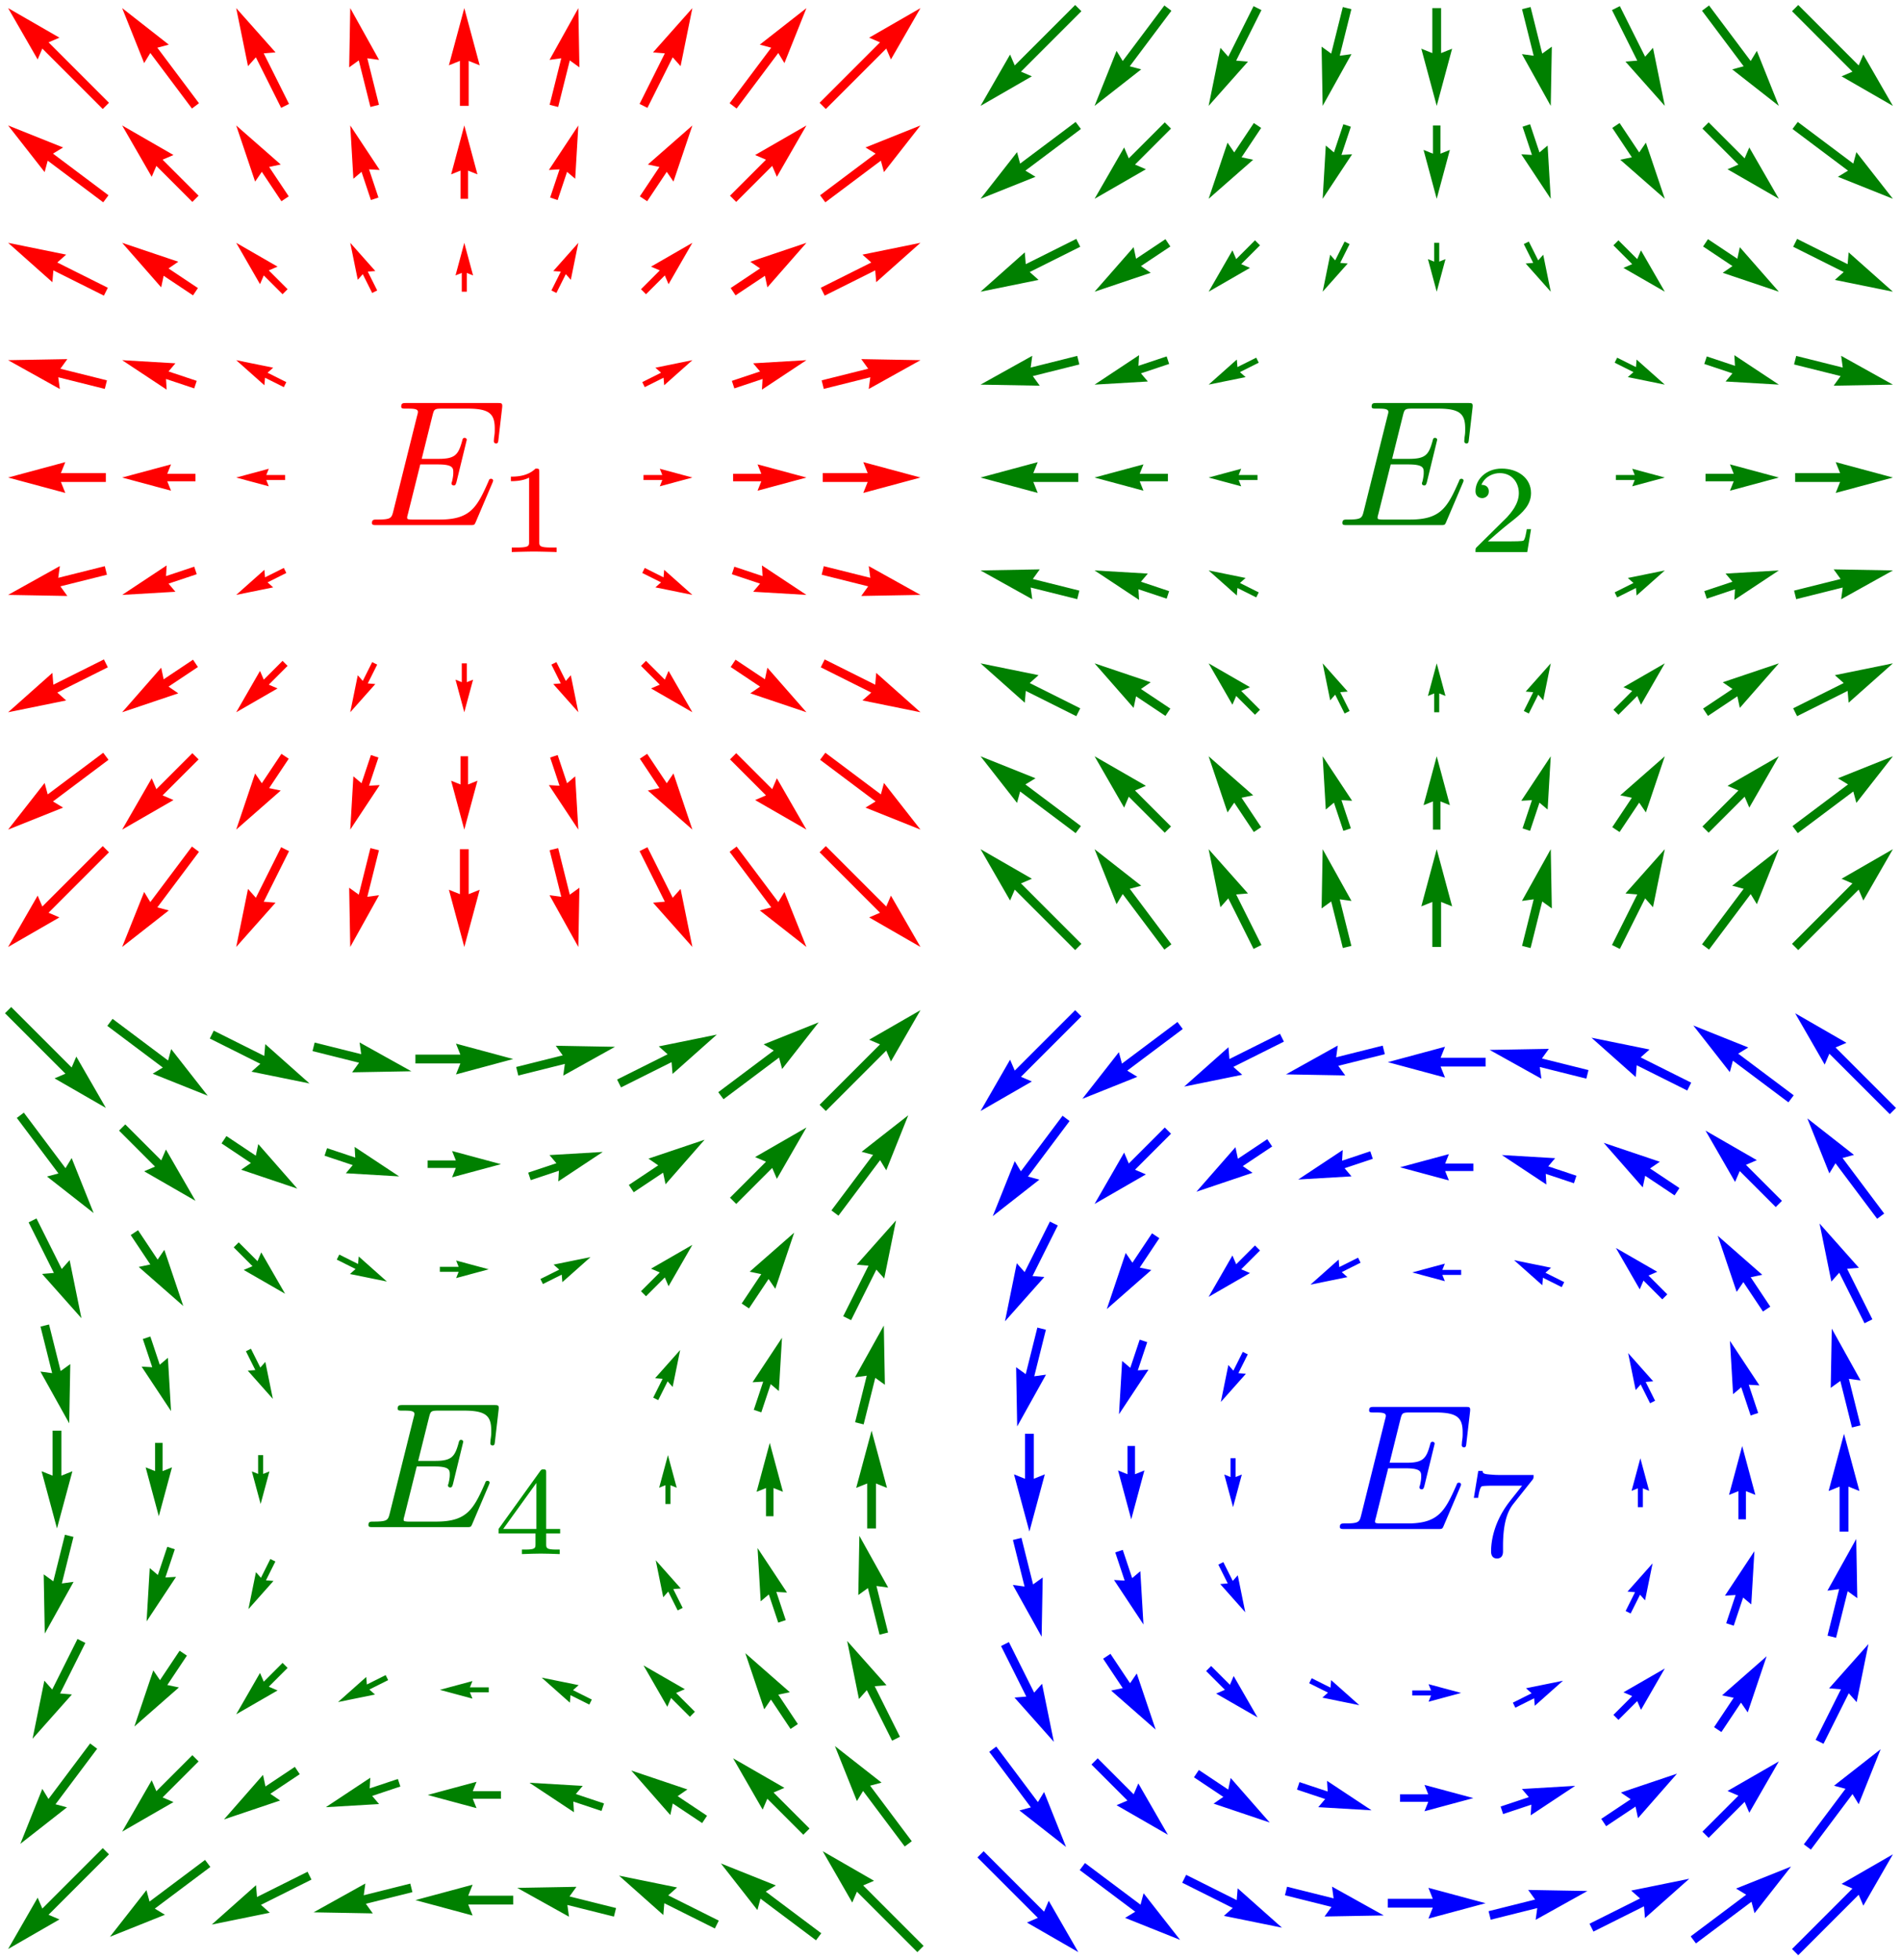 <svg width="189.901" height="195.773" xmlns="http://www.w3.org/2000/svg">
<g fill="green">
<g stroke-linejoin="round" stroke-miterlimit="100000" stroke-width="1.25">
<path d="m-32.636 386.052-6.036 6.036 1.087.466-5.126 2.952 2.951-5.127.466 1.088 6.037-6.036.621.621M-22.51 387.313l-5.547 4.16 1.01.615-5.493 2.197 3.648-4.658.307 1.143 5.547-4.16.527.703M-12.406 388.575l-5.049 2.524.885.786-5.798 1.18 4.422-3.93.098 1.178 5.049-2.524.393.786M-2.324 389.829l-4.65 1.162.693.96-5.915-.107 5.17-2.878-.16 1.173 4.649-1.163.213.853M7.741 391.063H3.25l.44 1.099-5.713-1.538 5.713-1.538-.44 1.098h4.492v.879M17.806 392.27l-4.649-1.162.16 1.172-5.169-2.878 5.915-.106-.693.96 4.65 1.161-.214.853M27.888 393.458l-5.048-2.524-.099 1.179-4.421-3.93 5.797 1.179-.884.786 5.048 2.524-.393.786M37.993 394.637l-5.547-4.16-.307 1.143-3.647-4.658 5.492 2.197-1.01.615 5.546 4.16-.527.703M48.118 395.817l-6.037-6.036-.466 1.087-2.951-5.127 5.126 2.952-1.087.466 6.036 6.037-.621.621M-33.816 375.505l-4.16 5.547 1.143.307-4.658 3.647 2.197-5.492.616 1.01 4.16-5.546.702.527M-23.684 376.772l-3.596 3.595 1.088.466-5.127 2.952 2.952-5.127.466 1.088 3.595-3.595.622.621M-13.58 378.048l-2.936 1.958.975.67-5.606 1.889 3.9-4.449.244 1.158 2.936-1.957.487.731M-3.526 379.278l-2.817.939.688.814-5.32.313 4.444-2.942-.062 1.064 2.816-.94.25.752M6.52 380.499H3.704l.375.939-4.882-1.315 4.882-1.314-.375.939H6.52v.751M16.567 381.72l-2.817-.939.063 1.064-4.444-2.942 5.32.313-.688.814 2.816.939-.25.751M26.62 382.93l-2.936-1.958-.244 1.158-3.9-4.448 5.607 1.889-.975.67 2.936 1.958-.488.731M36.725 384.096l-3.595-3.595-.466 1.087-2.952-5.126 5.127 2.951-1.087.466 3.595 3.596-.622.621M46.856 385.27l-4.16-5.547-.615 1.011-2.197-5.493 4.658 3.648-1.142.307 4.16 5.547-.704.527M-34.995 364.938l-2.524 5.049 1.18.098-3.931 4.422 1.179-5.798.786.885 2.524-5.049.786.393M-24.85 366.205l-1.958 2.936 1.158.244-4.448 3.9 1.889-5.606.67.975 1.958-2.936.73.487M-14.794 367.433l-1.877 1.878.876.375-4.131 2.38 2.378-4.132.376.876 1.878-1.878.5.501M-4.747 368.653l-1.878.939.564.5-3.694.752 2.817-2.504.063.751 1.878-.939.25.501M5.3 369.874H3.422l.25.626-3.255-.876 3.255-.877-.25.626H5.3v.501M15.347 371.095l-1.878-.939-.063.751-2.817-2.504 3.693.752-.563.5 1.878.94-.25.5M25.393 372.315l-1.878-1.878-.375.876-2.379-4.13 4.131 2.378-.876.375 1.878 1.878-.5.501M35.45 373.529l-1.958-2.936-.67.975-1.89-5.606 4.45 3.9-1.158.243 1.957 2.937-.731.487M45.594 374.703l-2.524-5.049-.786.885-1.18-5.798 3.931 4.422-1.179.098 2.524 5.049-.786.393M-36.182 354.348l-1.162 4.65 1.172-.16-2.878 5.168-.106-5.915.96.693 1.161-4.65.853.214M-26.06 355.587l-.94 2.817 1.064-.063-2.942 4.445.313-5.321.814.688.939-2.816.751.25M-16.014 356.807l-.94 1.878.752.062-2.504 2.817.751-3.693.501.564.939-1.878.5.25M24.173 361.69l-.94-1.878-.5.563-.751-3.693 2.504 2.817-.752.063.94 1.878-.501.25M34.22 362.911l-.94-2.817-.813.689-.313-5.32 2.942 4.443-1.065-.062.94 2.817-.752.25M44.34 364.113l-1.162-4.65-.96.693.107-5.915 2.878 5.17-1.172-.16 1.162 4.649-.853.213M-37.39 343.741v4.492l1.1-.44-1.539 5.713-1.538-5.713 1.099.44v-4.492h.878M-27.282 344.962v2.817l.94-.376-1.315 4.883-1.315-4.883.94.376v-2.817h.75M-17.235 346.182v1.878l.626-.25-.876 3.255-.877-3.255.626.25v-1.878h.501M22.952 351.065v-1.878l-.626.25.876-3.255.877 3.255-.626-.25v1.878h-.501M32.999 352.285v-2.817l-.94.376 1.315-4.883 1.315 4.883-.94-.376v2.817H33M43.107 353.506v-4.492l-1.099.44 1.538-5.713 1.538 5.713-1.099-.44v4.492h-.878M-38.623 333.134l1.162 4.65.96-.693-.107 5.915-2.878-5.17 1.172.16-1.162-4.649.853-.213M-28.502 334.336l.939 2.817.814-.689.313 5.321-2.942-4.444 1.064.062-.94-2.817.752-.25M-18.455 335.557l.939 1.878.5-.563.751 3.693-2.503-2.817.75-.063-.938-1.878.5-.25M21.731 340.44l.94-1.878-.752-.062 2.504-2.817-.751 3.693-.501-.564-.939 1.878-.5-.25M31.778 341.66l.939-2.817-1.064.063 2.942-4.445-.313 5.321-.814-.688-.939 2.816-.751-.25M41.9 342.899l1.161-4.65-1.172.16 2.878-5.168.106 5.915-.959-.693-1.162 4.65-.853-.214M-39.877 322.545l2.524 5.049.786-.885 1.18 5.798-3.931-4.422 1.179-.098-2.524-5.049.786-.393M-29.733 323.718l1.958 2.936.67-.975 1.89 5.607-4.45-3.9 1.159-.244-1.958-2.937.731-.487M-19.676 324.932l1.878 1.878.375-.876 2.379 4.13-4.131-2.378.876-.375-1.878-1.878.5-.501M-9.63 326.153l1.879.939.062-.751 2.817 2.504-3.693-.752.563-.5-1.878-.94.25-.5M.417 327.373h1.878l-.25-.626 3.255.876-3.255.877.25-.626H.417v-.501M10.464 328.594l1.878-.939-.563-.5 3.693-.752-2.817 2.504-.063-.751-1.878.939-.25-.501M20.51 329.814l1.879-1.878-.877-.375 4.132-2.38-2.38 4.132-.375-.876-1.878 1.878-.5-.501M30.567 331.042l1.958-2.936-1.158-.244 4.448-3.9-1.889 5.606-.67-.975-1.957 2.936-.732-.487M40.712 332.31l2.524-5.049-1.179-.098 3.93-4.422-1.179 5.798-.786-.885-2.524 5.049-.786-.393M-41.14 311.977l4.16 5.547.616-1.011 2.197 5.493-4.658-3.648 1.143-.307-4.16-5.547.703-.527M-31.008 313.151l3.595 3.595.466-1.087 2.952 5.126-5.127-2.951 1.087-.466-3.595-3.596.622-.621M-20.903 314.317l2.936 1.958.244-1.158 3.9 4.448-5.607-1.889.975-.67-2.936-1.958.488-.731M-10.85 315.527l2.817.939-.063-1.064 4.445 2.942-5.321-.313.688-.814-2.816-.939.25-.751M-.803 316.748h2.817l-.376-.939 4.882 1.315-4.882 1.314.376-.939H-.803v-.751M9.243 317.969l2.817-.939-.688-.814 5.32-.313-4.444 2.942.063-1.064-2.817.94-.25-.752M19.297 319.199l2.936-1.958-.975-.67 5.606-1.889-3.9 4.449-.244-1.158-2.936 1.957-.487-.731M29.402 320.475l3.595-3.595-1.088-.466 5.127-2.952-2.952 5.127-.466-1.088-3.595 3.595-.621-.621M39.533 321.742l4.16-5.547-1.143-.307 4.658-3.647-2.197 5.492-.615-1.01-4.16 5.546-.703-.527M-42.4 301.43l6.036 6.036.466-1.087 2.952 5.127-5.127-2.952 1.087-.466-6.036-6.037.621-.621M-32.276 302.61l5.547 4.16.307-1.143 3.647 4.658-5.492-2.197 1.01-.615-5.546-4.16.527-.703M-22.171 303.789l5.048 2.524.099-1.179 4.421 3.93-5.797-1.179.884-.786-5.048-2.524.393-.786M-12.09 304.977l4.65 1.162-.16-1.172 5.17 2.878-5.916.106.693-.96-4.65-1.161.214-.853M-2.024 306.184h4.492l-.44-1.099 5.713 1.538-5.712 1.538.439-1.098h-4.492v-.879M8.041 307.418l4.65-1.162-.693-.96 5.915.107-5.169 2.878.16-1.173-4.65 1.163-.213-.853M18.123 308.672l5.049-2.524-.884-.786 5.797-1.18-4.422 3.93-.098-1.178-5.049 2.524-.393-.786M28.228 309.934l5.547-4.16-1.011-.615 5.493-2.197-3.648 4.658-.307-1.143-5.547 4.16-.527-.703M38.353 311.195l6.036-6.036-1.087-.466 5.127-2.952-2.952 5.127-.466-1.088-6.037 6.036-.621-.621" clip-path="url(#pffe454a974)" transform="translate(43.522 -200.855)"/>
</g>
<path d="M5.3 349.197c.035-.09.09-.215.09-.251 0-.018 0-.197-.216-.197-.161 0-.197.107-.233.215-1.166 2.654-1.83 3.856-4.896 3.856h-2.618c-.251 0-.287 0-.395-.018-.179-.018-.233-.036-.233-.18 0-.054 0-.09.09-.412l1.22-4.896h1.775c1.524 0 1.524.377 1.524.825 0 .126 0 .34-.125.879a.545.545 0 0 0-.054.197c0 .09.072.197.233.197.143 0 .197-.09.27-.358l1.021-4.197c0-.107-.09-.197-.215-.197-.161 0-.197.108-.251.323-.377 1.363-.7 1.775-2.35 1.775h-1.685l1.076-4.322c.162-.627.18-.699.969-.699h2.528c2.188 0 2.726.52 2.726 1.99 0 .43 0 .467-.072.95 0 .109-.018.234-.018.324s.054.215.215.215c.197 0 .215-.108.251-.448l.359-3.103c.054-.484-.036-.484-.484-.484h-9.056c-.36 0-.538 0-.538.359 0 .197.16.197.502.197.663 0 1.165 0 1.165.323 0 .072 0 .107-.09.43l-2.367 9.487c-.18.699-.215.843-1.632.843-.305 0-.502 0-.502.34 0 .215.162.215.502.215h9.307c.413 0 .43-.018.556-.304z" color="#000" style="isolation:auto;mix-blend-mode:normal" transform="translate(43.522 -200.855)"/>
</g>
<path d="M12.433 354.007v-.452h-1.394v-5.599c0-.263 0-.351-.276-.351-.15 0-.2 0-.326.176l-4.155 5.774v.452h3.69v1.03c0 .426 0 .577-1.016.577h-.34v.452c.628-.025 1.432-.05 1.884-.05.464 0 1.268.025 1.895.05v-.452h-.339c-1.017 0-1.017-.15-1.017-.578v-1.029zm-2.373-5.046v4.594H6.746z" color="#000" fill="#008f00" style="isolation:auto;mix-blend-mode:normal" transform="translate(43.522 -200.855)"/>
<g fill="green">
<g stroke-linejoin="round" stroke-miterlimit="100000" stroke-width="1.25">
<path d="m63.883 295.741-6.036-6.036-.467 1.087-2.951-5.127 5.127 2.952-1.088.466 6.036 6.037-.621.621M72.793 295.694l-4.16-5.547-.615 1.011-2.197-5.493 4.658 3.648-1.143.307 4.16 5.547-.703.527M81.703 295.627l-2.524-5.049-.786.885-1.18-5.798 3.931 4.422-1.18.098 2.525 5.049-.786.393M90.621 295.537l-1.162-4.65-.96.693.107-5.915 2.878 5.17-1.173-.16 1.163 4.649-.853.213M99.56 295.43v-4.492l-1.1.44 1.539-5.713 1.538 5.713-1.099-.44v4.492h-.879M108.524 295.324l1.162-4.65-1.172.16 2.878-5.168.106 5.915-.96-.693-1.161 4.65-.853-.214M117.508 295.234l2.524-5.049-1.179-.098 3.93-4.422-1.179 5.798-.786-.885-2.524 5.049-.786-.393M126.501 295.167l4.16-5.547-1.143-.307 4.658-3.647-2.197 5.492-.615-1.01-4.16 5.546-.703-.527M135.493 295.12l6.036-6.036-1.087-.466 5.127-2.952-2.952 5.127-.466-1.088-6.037 6.036-.621-.621M63.93 284.061l-5.547-4.16-.307 1.143-3.647-4.658 5.492 2.197-1.01.615 5.546 4.16-.527.703M72.834 284.02l-3.595-3.595-.466 1.087-2.952-5.126 5.127 2.951-1.088.466 3.596 3.596-.622.621M81.73 283.953l-1.957-2.936-.67.975-1.89-5.606 4.449 3.9-1.158.243 1.958 2.937-.732.487M90.672 283.835l-.94-2.817-.813.689-.313-5.32 2.942 4.443-1.064-.062.939 2.817-.751.25M99.623 283.71v-2.817l-.939.376 1.315-4.883 1.314 4.883-.939-.376v2.817h-.751M108.574 283.585l.939-2.817-1.064.063 2.942-4.445-.313 5.321-.814-.688-.939 2.816-.751-.25M117.535 283.466l1.958-2.936-1.158-.244 4.448-3.9-1.889 5.606-.67-.975-1.958 2.936-.731-.487M126.542 283.399l3.595-3.595-1.087-.466 5.126-2.952-2.951 5.127-.466-1.088-3.596 3.595-.621-.621M135.54 283.358l5.547-4.16-1.011-.615 5.493-2.197-3.648 4.658-.307-1.143-5.547 4.16-.527-.703M63.997 272.382l-5.048-2.524-.099 1.179-4.421-3.93 5.797 1.179-.884.786 5.048 2.524-.393.786M72.901 272.355l-2.936-1.958-.244 1.158-3.9-4.448 5.606 1.889-.975.67 2.937 1.958-.488.731M81.846 272.239l-1.878-1.878-.376.876-2.378-4.13 4.13 2.378-.875.375 1.877 1.878-.5.501M90.797 272.114l-.939-1.878-.5.563-.752-3.693 2.504 2.817-.751.063.939 1.878-.501.25M99.748 271.989v-1.878l-.626.25.877-3.255.876 3.255-.626-.25v1.878h-.5M108.699 271.864l.939-1.878-.751-.062 2.504-2.817-.752 3.693-.5-.564-.94 1.878-.5-.25M117.651 271.739l1.878-1.878-.876-.375 4.13-2.38-2.378 4.132-.375-.876-1.878 1.878-.501-.501M126.609 271.623l2.936-1.958-.975-.67 5.607-1.889-3.9 4.449-.244-1.158-2.936 1.957-.488-.731M135.607 271.596l5.049-2.524-.885-.786 5.798-1.18-4.422 3.93-.098-1.178-5.049 2.524-.393-.786M64.087 260.695l-4.65-1.162.16 1.172-5.168-2.878 5.915-.106-.693.96 4.65 1.161-.214.853M73.02 260.644l-2.817-.939.062 1.064-4.444-2.942 5.32.313-.688.814 2.817.939-.25.751M81.97 260.519l-1.877-.939-.063.751-2.816-2.504 3.693.752-.564.5 1.878.94-.25.5M117.776 260.018l1.878-.939-.563-.5 3.693-.752-2.817 2.504-.063-.751-1.878.939-.25-.501M126.727 259.893l2.817-.939-.689-.814 5.32-.313-4.443 2.942.062-1.064-2.817.94-.25-.752M135.697 259.842l4.65-1.162-.693-.96 5.915.107-5.17 2.878.16-1.173-4.649 1.163-.213-.853M64.194 248.987h-4.492l.44 1.099-5.713-1.538 5.712-1.538-.44 1.098h4.493v.879M73.145 248.923h-2.817l.376.939-4.883-1.315 4.883-1.314-.376.939h2.817v.751M82.096 248.798h-1.878l.25.626-3.254-.876 3.255-.877-.25.626h1.877v.501M117.901 248.297h1.878l-.25-.626 3.254.876-3.255.877.25-.626h-1.877v-.501M126.852 248.172h2.817l-.376-.939 4.883 1.315-4.883 1.314.376-.939h-2.817v-.751M135.804 248.108h4.492l-.44-1.099 5.713 1.538-5.713 1.538.44-1.098h-4.492v-.879M64.3 237.254l-4.65 1.162.694.96-5.915-.107 5.169-2.878-.16 1.173 4.65-1.163.212.853M73.27 237.203l-2.817.939.689.814-5.32.313 4.443-2.942-.062 1.064 2.817-.94.25.752M82.221 237.078l-1.878.939.564.5-3.693.752 2.816-2.504.063.751 1.878-.939.25.501M118.026 236.577l1.878.939.062-.751 2.817 2.504-3.693-.752.564-.5-1.878-.94.25-.5M126.978 236.452l2.817.939-.063-1.064 4.445 2.942-5.321-.313.688-.814-2.816-.939.25-.751M135.91 236.401l4.65 1.162-.16-1.172 5.168 2.878-5.915.106.693-.96-4.65-1.161.214-.853M64.39 225.5l-5.048 2.524.884.786-5.797 1.18 4.421-3.93.098 1.178 5.05-2.524.392.786M73.389 225.472l-2.937 1.958.975.67-5.606 1.889 3.9-4.449.244 1.158 2.936-1.957.488.731M82.347 225.357l-1.878 1.878.876.375-4.131 2.38 2.378-4.132.376.876 1.878-1.878.5.501M91.298 225.232l-.94 1.878.752.062-2.504 2.817.751-3.693.501.564.939-1.878.5.25M100.249 225.107v1.878l.626-.25-.876 3.254-.877-3.255.626.25v-1.877h.501M109.2 224.981l.939 1.878.5-.563.752 3.693-2.504-2.817.751-.063-.939-1.878.501-.25M118.151 224.856l1.878 1.878.375-.876 2.38 4.13-4.132-2.378.876-.375-1.878-1.878.501-.501M127.096 224.741l2.936 1.958.244-1.158 3.9 4.448-5.606-1.889.975-.67-2.936-1.958.487-.731M136 224.714l5.049 2.524.098-1.179 4.422 3.93-5.798-1.179.885-.786-5.049-2.524.393-.786M64.457 213.737l-5.546 4.16 1.01.615-5.492 2.197 3.647-4.658.307 1.143 5.547-4.16.527.703M73.456 213.697l-3.595 3.595 1.087.466-5.127 2.952 2.952-5.127.466 1.088 3.595-3.595.622.621M82.462 213.63l-1.958 2.936 1.158.244-4.448 3.9 1.889-5.606.67.975 1.957-2.936.732.487M91.423 213.511l-.939 2.817 1.064-.063-2.942 4.445.313-5.321.814.688.939-2.816.75.25M100.374 213.386v2.817l.939-.376-1.315 4.883-1.314-4.883.939.376v-2.817h.751M109.325 213.261l.939 2.817.814-.689.313 5.321-2.942-4.444 1.064.062-.94-2.817.752-.25M118.267 213.142l1.958 2.936.67-.975 1.889 5.606-4.449-3.9 1.158-.243-1.957-2.937.731-.487M127.163 213.075l3.595 3.595.466-1.087 2.952 5.126-5.127-2.951 1.088-.466-3.595-3.596.621-.621M136.067 213.034l5.547 4.16.307-1.143 3.647 4.658-5.492-2.197 1.01-.615-5.546-4.16.527-.703M64.504 201.976l-6.036 6.036 1.087.466-5.126 2.952 2.951-5.127.466 1.088 6.037-6.036.621.621M73.496 201.929l-4.16 5.547 1.143.307-4.658 3.647 2.197-5.492.615 1.01 4.16-5.546.703.527M82.49 201.862l-2.525 5.049 1.179.098-3.93 4.422 1.179-5.798.786.885 2.524-5.049.786.393M91.474 201.772l-1.163 4.65 1.173-.16-2.878 5.168-.107-5.915.96.693 1.162-4.65.853.214M100.438 201.665v4.492l1.099-.44-1.538 5.713-1.538-5.713 1.098.44v-4.492h.879M109.376 201.559l1.162 4.65.96-.693-.107 5.915-2.878-5.17 1.173.16-1.163-4.649.853-.213M118.294 201.469l2.524 5.049.786-.885 1.18 5.798-3.93-4.422 1.178-.098-2.524-5.049.786-.393M127.204 201.402l4.16 5.547.615-1.011 2.197 5.493-4.658-3.648 1.143-.307-4.16-5.547.703-.527M136.114 201.355l6.036 6.036.466-1.087 2.952 5.127-5.127-2.952 1.088-.466-6.036-6.037.621-.621" clip-path="url(#pe30911f7b6)" transform="translate(43.522 -200.855)"/>
</g>
<path d="M102.591 249.122c.036-.09.09-.215.09-.251 0-.018 0-.197-.215-.197-.161 0-.197.107-.233.215-1.166 2.654-1.83 3.855-4.896 3.855H94.72c-.251 0-.287 0-.395-.017-.179-.018-.233-.036-.233-.18 0-.054 0-.09.09-.412l1.22-4.896h1.775c1.524 0 1.524.377 1.524.825 0 .126 0 .34-.125.879a.545.545 0 0 0-.054.197c0 .09.072.197.233.197.143 0 .197-.09.269-.358l1.022-4.197c0-.107-.09-.197-.215-.197-.161 0-.197.108-.251.323-.377 1.363-.7 1.775-2.35 1.775h-1.685l1.076-4.322c.161-.627.18-.699.968-.699h2.529c2.188 0 2.726.52 2.726 1.99 0 .43 0 .467-.072.95 0 .109-.018.234-.018.324s.054.215.215.215c.197 0 .215-.108.25-.448l.36-3.103c.053-.484-.037-.484-.485-.484h-9.056c-.358 0-.538 0-.538.359 0 .197.162.197.502.197.664 0 1.166 0 1.166.323 0 .072 0 .107-.09.43l-2.367 9.487c-.18.699-.215.843-1.632.843-.305 0-.502 0-.502.34 0 .215.161.215.502.215h9.307c.413 0 .43-.018.556-.304z" color="#000" style="isolation:auto;mix-blend-mode:normal" transform="translate(43.522 -200.855)"/>
</g>
<path d="M109.421 253.705h-.427c-.038.276-.163 1.017-.326 1.142-.1.075-1.067.075-1.243.075h-2.31c1.318-1.167 1.758-1.519 2.511-2.109.929-.74 1.795-1.518 1.795-2.711 0-1.519-1.33-2.448-2.937-2.448-1.557 0-2.611 1.092-2.611 2.247 0 .64.54.703.665.703.301 0 .665-.213.665-.665 0-.226-.088-.665-.74-.665.389-.892 1.242-1.168 1.832-1.168 1.256 0 1.908.98 1.908 1.996 0 1.092-.778 1.958-1.18 2.41l-3.025 2.988c-.125.113-.125.138-.125.49h5.171z" color="#000" fill="#008f00" style="isolation:auto;mix-blend-mode:normal" transform="translate(43.522 -200.855)"/>
<g fill="red">
<g stroke-linejoin="round" stroke-miterlimit="100000" stroke-width="1.25">
<path d="m-32.636 285.976-6.036 6.036 1.087.466-5.126 2.952 2.951-5.127.466 1.088 6.037-6.036.621.621M-23.644 285.929l-4.16 5.547 1.143.307-4.658 3.647 2.197-5.492.615 1.01 4.16-5.546.703.527M-14.65 285.862l-2.525 5.049 1.179.098-3.93 4.422 1.179-5.798.786.885 2.524-5.049.786.393M-5.666 285.772l-1.163 4.65 1.173-.16-2.878 5.168-.107-5.915.96.693 1.162-4.65.853.214M3.298 285.665v4.492l1.099-.44-1.538 5.713-1.538-5.713 1.098.44v-4.492h.879M12.236 285.559l1.162 4.65.96-.693-.107 5.915-2.878-5.17 1.173.16-1.163-4.649.853-.213M21.154 285.469l2.524 5.049.786-.885 1.18 5.798-3.93-4.422 1.178-.098-2.524-5.049.786-.393M30.064 285.402l4.16 5.547.615-1.011 2.197 5.493-4.658-3.648 1.143-.307-4.16-5.547.703-.527M38.974 285.355l6.037 6.036.466-1.087 2.952 5.127-5.127-2.952 1.087-.466-6.036-6.037.621-.621M-32.683 276.738l-5.546 4.16 1.01.615-5.492 2.197 3.647-4.658.307 1.143 5.547-4.16.527.703M-23.684 276.697l-3.596 3.595 1.088.466-5.127 2.952 2.952-5.127.466 1.088 3.595-3.595.622.621M-14.678 276.63l-1.958 2.936 1.158.244-4.448 3.9 1.889-5.606.67.975 1.957-2.936.732.487M-5.717 276.511l-.94 2.817 1.065-.063-2.942 4.445.313-5.321.814.688.939-2.816.75.25M3.234 276.386v2.817l.94-.376-1.315 4.883-1.315-4.883.939.376v-2.817h.751M12.185 276.261l.94 2.817.813-.689.313 5.321-2.942-4.444 1.064.062-.939-2.817.751-.25M21.127 276.142l1.957 2.936.67-.975 1.89 5.606-4.449-3.9 1.158-.243-1.958-2.937.732-.487M30.023 276.075l3.595 3.595.466-1.087 2.952 5.126-5.127-2.951 1.088-.466-3.595-3.596.621-.621M38.927 276.034l5.547 4.16.307-1.143 3.648 4.658-5.493-2.197 1.01-.615-5.546-4.16.527-.703M-32.75 267.5l-5.048 2.524.884.786-5.797 1.18 4.421-3.93.098 1.178 5.05-2.524.392.786M-23.751 267.472l-2.937 1.958.975.67-5.606 1.889 3.9-4.449.244 1.158 2.936-1.957.488.731M-14.794 267.357l-1.877 1.878.876.375-4.131 2.38 2.378-4.132.376.876 1.878-1.878.5.501M-5.842 267.232l-.94 1.878.752.062-2.504 2.817.751-3.693.501.563.939-1.877.5.25M3.109 267.107v1.878l.626-.25-.876 3.255-.877-3.255.626.25v-1.878h.5M12.06 266.981l.94 1.878.5-.563.751 3.693-2.504-2.817.751-.063-.939-1.878.501-.25M21.011 266.856l1.878 1.878.376-.876 2.379 4.13-4.132-2.378.877-.375-1.878-1.878.5-.501M29.956 266.741l2.936 1.958.244-1.158 3.9 4.448-5.606-1.889.975-.67-2.936-1.958.487-.731M38.86 266.714l5.049 2.524.098-1.179 4.422 3.93-5.798-1.179.885-.786-5.049-2.524.393-.786M-32.84 258.254l-4.65 1.162.694.96-5.915-.107 5.168-2.878-.16 1.173 4.65-1.163.213.853M-23.87 258.203l-2.817.939.689.814-5.32.313 4.443-2.942-.062 1.064 2.817-.94.25.752M-14.919 258.078l-1.878.939.564.5-3.693.752 2.816-2.504.063.751 1.878-.939.25.501M20.886 257.577l1.878.939.063-.751 2.817 2.504-3.694-.752.564-.5-1.878-.94.25-.5M29.837 257.452l2.817.939-.062-1.064 4.444 2.942-5.32-.313.688-.814-2.817-.939.25-.751M38.77 257.401l4.65 1.162-.16-1.172 5.169 2.878-5.915.106.692-.96-4.649-1.161.213-.853M-32.946 248.987h-4.492l.44 1.099-5.713-1.538L-37 247.01l-.44 1.098h4.493v.879M-23.995 248.923h-2.817l.376.939-4.883-1.315 4.883-1.314-.376.939h2.817v.751M-15.044 248.798h-1.878l.25.626-3.254-.876 3.255-.877-.25.626h1.877v.501M20.761 248.297h1.878l-.25-.626 3.255.876-3.255.877.25-.626h-1.878v-.501M29.712 248.172h2.817l-.375-.939 4.882 1.315-4.882 1.314.375-.939h-2.817v-.751M38.664 248.108h4.492l-.44-1.099 5.713 1.538-5.713 1.538.44-1.098h-4.492v-.879M-33.053 239.695l-4.65-1.162.16 1.172-5.168-2.878 5.915-.106-.693.96 4.65 1.161-.214.853M-24.12 239.644l-2.817-.939.062 1.064-4.444-2.942 5.32.313-.688.814 2.817.939-.25.751M-15.17 239.519l-1.877-.939-.063.751-2.816-2.504 3.693.752-.564.5 1.878.94-.25.5M20.636 239.018l1.878-.939-.564-.5 3.694-.752-2.817 2.504-.063-.751-1.878.939-.25-.501M29.587 238.893l2.817-.939-.689-.814 5.321-.313-4.444 2.942.062-1.064-2.817.94-.25-.752M38.557 238.842l4.65-1.162-.693-.96 5.915.107-5.17 2.878.16-1.173-4.649 1.163-.213-.853M-33.143 230.382l-5.049-2.524-.098 1.179-4.421-3.93 5.797 1.179-.885.786 5.049 2.524-.393.786M-24.239 230.355l-2.936-1.958-.244 1.158-3.9-4.448 5.606 1.889-.975.67 2.937 1.958-.488.731M-15.294 230.239l-1.878-1.878-.376.876-2.378-4.13 4.13 2.378-.875.375 1.877 1.878-.5.501M-6.343 230.114l-.939-1.878-.5.563-.752-3.693 2.504 2.817-.751.063.939 1.878-.501.25M2.608 229.989v-1.878l-.626.25.877-3.254.876 3.255-.626-.25v1.877h-.5M11.56 229.864l.938-1.878-.75-.062 2.503-2.817-.751 3.693-.5-.564-.94 1.878-.5-.25M20.51 229.739l1.879-1.878-.877-.375 4.132-2.38-2.38 4.132-.375-.876-1.878 1.878-.5-.501M29.469 229.623l2.936-1.958-.975-.67 5.606-1.889-3.9 4.449-.244-1.158-2.936 1.957-.487-.731M38.467 229.596l5.049-2.524-.885-.786 5.798-1.18-4.422 3.93-.098-1.178-5.049 2.524-.393-.786M-33.21 221.061l-5.547-4.16-.307 1.143-3.647-4.658 5.492 2.197-1.01.615 5.546 4.16-.527.703M-24.306 221.02l-3.595-3.595-.466 1.087-2.952-5.126 5.127 2.951-1.088.466 3.596 3.596-.622.621M-15.41 220.953l-1.957-2.936-.67.975-1.89-5.607 4.449 3.9-1.158.244 1.958 2.937-.732.487M-6.468 220.835l-.94-2.817-.813.689-.313-5.321 2.942 4.444-1.064-.062.939 2.817-.751.25M2.483 220.71v-2.817l-.939.376 1.315-4.883 1.314 4.883-.939-.376v2.817h-.751M11.434 220.585l.94-2.817-1.065.063 2.942-4.445-.313 5.321-.814-.688-.939 2.816-.75-.25M20.395 220.466l1.958-2.936-1.158-.244 4.449-3.9-1.89 5.606-.67-.975-1.957 2.936-.732-.487M29.402 220.399l3.595-3.595-1.088-.466 5.127-2.952-2.952 5.127-.466-1.088-3.595 3.595-.621-.621M38.4 220.358l5.546-4.16-1.01-.615 5.493-2.197-3.648 4.658-.307-1.143-5.547 4.16-.527-.703M-33.257 211.741l-6.037-6.036-.466 1.087-2.951-5.127 5.126 2.952-1.087.466 6.036 6.037-.621.621M-24.347 211.694l-4.16-5.547-.615 1.011-2.197-5.493 4.658 3.648-1.143.307 4.16 5.547-.703.527M-15.437 211.627l-2.524-5.049-.786.885-1.18-5.798 3.93 4.422-1.178.098 2.524 5.049-.786.393M-6.519 211.537l-1.162-4.65-.96.693.107-5.915 2.878 5.17-1.173-.16 1.163 4.649-.853.213M2.42 211.43v-4.492l-1.1.44 1.539-5.713 1.538 5.713-1.099-.44v4.492h-.879M11.383 211.324l1.163-4.65-1.172.16 2.877-5.168.107 5.915-.96-.693-1.162 4.65-.853-.214M20.368 211.234l2.524-5.049-1.179-.098 3.93-4.422-1.179 5.798-.786-.885-2.524 5.049-.786-.393M29.36 211.167l4.16-5.547-1.142-.307 4.658-3.647-2.197 5.492-.615-1.01-4.16 5.546-.703-.527M38.353 211.12l6.036-6.036-1.087-.466 5.127-2.952-2.952 5.127-.466-1.088-6.037 6.036-.621-.621" clip-path="url(#p75e85dd5f0)" transform="translate(43.522 -200.855)"/>
</g>
<path d="M5.65 249.122c.037-.09.09-.215.09-.251 0-.018 0-.197-.214-.197-.162 0-.198.107-.234.215-1.165 2.654-1.829 3.855-4.895 3.855h-2.618c-.251 0-.287 0-.395-.017-.18-.018-.233-.036-.233-.18 0-.054 0-.09.09-.412l1.22-4.896H.236c1.524 0 1.524.377 1.524.825 0 .126 0 .34-.125.879a.545.545 0 0 0-.054.197c0 .09.072.197.233.197.143 0 .197-.09.269-.358l1.022-4.197c0-.107-.09-.197-.215-.197-.162 0-.198.108-.251.323-.377 1.363-.7 1.775-2.35 1.775h-1.685l1.076-4.322c.161-.627.179-.699.968-.699h2.529c2.187 0 2.725.52 2.725 1.99 0 .43 0 .467-.072.95 0 .109-.018.234-.018.324s.054.215.216.215c.197 0 .215-.108.25-.448l.36-3.103c.053-.484-.037-.484-.485-.484h-9.056c-.359 0-.538 0-.538.359 0 .197.161.197.502.197.664 0 1.166 0 1.166.323 0 .072 0 .107-.09.43l-2.367 9.487c-.18.699-.216.843-1.632.843-.305 0-.502 0-.502.34 0 .215.16.215.502.215h9.307c.412 0 .43-.018.556-.304zM10.349 248.006c0-.339-.025-.351-.377-.351-.803.79-1.945.803-2.46.803v.452c.301 0 1.13 0 1.82-.352v6.402c0 .415 0 .578-1.255.578H7.6v.452c.226-.012 1.77-.05 2.234-.05.39 0 1.971.038 2.247.05v-.452h-.477c-1.255 0-1.255-.163-1.255-.578z" color="#000" style="isolation:auto;mix-blend-mode:normal" transform="translate(43.522 -200.855)"/>
</g>
<g fill="#00f">
<g stroke-linejoin="round" stroke-miterlimit="100000" stroke-width="1.25">
<path d="m54.74 385.741 6.036 6.036.466-1.087 2.952 5.127-5.127-2.952 1.087-.466-6.036-6.037.621-.621M64.864 386.921l5.547 4.16.307-1.143 3.647 4.658-5.492-2.197 1.01-.615-5.546-4.16.527-.703M74.969 388.1l5.049 2.524.098-1.179 4.421 3.93-5.797-1.179.884-.786-5.048-2.524.393-.786M85.05 389.287l4.65 1.162-.16-1.172 5.17 2.878-5.916.106.693-.96-4.65-1.161.214-.853M95.116 390.495h4.492l-.44-1.099 5.713 1.538-5.712 1.538.439-1.098h-4.492v-.879M105.181 391.729l4.65-1.162-.693-.96 5.915.107-5.17 2.878.16-1.173-4.649 1.163-.213-.853M115.263 392.982l5.049-2.524-.885-.786 5.798-1.18-4.422 3.93-.098-1.178-5.049 2.524-.393-.786M125.368 394.245l5.547-4.16-1.011-.615 5.493-2.197-3.648 4.658-.307-1.143-5.547 4.16-.527-.703M135.493 395.506l6.036-6.036-1.087-.466 5.127-2.952-2.952 5.127-.466-1.088-6.037 6.036-.621-.621M56 375.288l4.16 5.547.616-1.011 2.197 5.493-4.658-3.648 1.143-.307-4.16-5.547.703-.527M66.132 376.462l3.595 3.595.466-1.087 2.952 5.126-5.127-2.951 1.087-.466-3.595-3.596.622-.621M76.237 377.627l2.936 1.958.244-1.158 3.9 4.448-5.607-1.889.975-.67-2.936-1.958.488-.731M86.29 378.838l2.817.939-.063-1.064 4.445 2.942-5.321-.313.688-.814-2.816-.939.25-.751M96.337 380.059h2.817l-.376-.939 4.882 1.315-4.882 1.314.376-.939h-2.817v-.751M106.383 381.279l2.817-.939-.689-.814 5.32-.313-4.443 2.942.062-1.064-2.817.94-.25-.752M116.437 382.51l2.936-1.958-.975-.67 5.607-1.889-3.9 4.449-.244-1.158-2.937 1.957-.487-.731M126.542 383.785l3.595-3.595-1.087-.466 5.126-2.952-2.951 5.127-.466-1.088-3.596 3.595-.621-.621M136.673 385.053l4.16-5.547-1.143-.307 4.658-3.647-2.197 5.492-.615-1.01-4.16 5.546-.703-.527M57.263 364.855l2.524 5.049.786-.885 1.18 5.798-3.931-4.422 1.18-.098-2.525-5.049.786-.393M67.407 366.029l1.958 2.936.67-.975 1.89 5.607-4.45-3.9 1.159-.244-1.958-2.937.731-.487M77.464 367.243l1.878 1.878.375-.876 2.38 4.13-4.132-2.378.876-.375-1.878-1.878.501-.501M87.51 368.463l1.879.939.062-.751 2.817 2.504-3.693-.752.563-.5-1.878-.94.25-.5M97.557 369.684h1.878l-.25-.626 3.255.876-3.255.877.25-.626h-1.878v-.501M107.604 370.905l1.878-.939-.563-.5 3.693-.752-2.817 2.504-.063-.751-1.878.939-.25-.501M117.651 372.125l1.878-1.878-.876-.375 4.13-2.38-2.378 4.132-.375-.876-1.878 1.878-.501-.501M127.707 373.352l1.958-2.936-1.158-.244 4.448-3.9-1.889 5.606-.67-.975-1.958 2.936-.731-.487M137.852 374.62l2.524-5.049-1.179-.098 3.93-4.422-1.179 5.798-.786-.885-2.524 5.049-.786-.393M58.517 354.445l1.162 4.65.96-.693-.107 5.915-2.878-5.17 1.173.16-1.163-4.649.853-.213M68.638 355.647l.939 2.817.814-.689.313 5.321-2.942-4.444 1.064.062-.94-2.817.752-.25M78.685 356.868l.939 1.878.5-.563.751 3.693-2.503-2.817.75-.063-.938-1.878.5-.25M118.871 361.75l.939-1.878-.751-.062 2.504-2.817-.752 3.693-.5-.564-.94 1.878-.5-.25M128.918 362.971l.939-2.817-1.064.063 2.942-4.445-.313 5.321-.814-.688-.939 2.816-.751-.25M139.039 364.21l1.162-4.65-1.172.16 2.878-5.168.106 5.915-.96-.693-1.161 4.65-.853-.214M59.75 344.052v4.492l1.1-.44-1.539 5.713-1.538-5.713 1.099.44v-4.492h.878M69.859 345.272v2.817l.938-.376-1.314 4.883-1.315-4.883.94.376v-2.817h.75M79.905 346.493v1.878l.626-.25-.876 3.255-.877-3.255.626.25v-1.878h.501M120.092 351.376v-1.878l-.626.25.876-3.255.877 3.255-.626-.25v1.878h-.501M130.139 352.596v-2.817l-.939.376 1.315-4.883 1.314 4.883-.939-.376v2.817h-.751M140.247 353.817v-4.492l-1.099.44 1.538-5.713 1.538 5.713-1.098-.44v4.492h-.879M60.958 333.658l-1.162 4.65 1.172-.16-2.878 5.168-.106-5.915.96.693 1.161-4.65.853.214M71.08 334.898l-.94 2.817 1.064-.063-2.942 4.445.313-5.321.814.688.939-2.816.751.25M81.126 336.118l-.94 1.878.752.062-2.504 2.817.751-3.693.501.564.939-1.878.5.25M121.313 341.001l-.939-1.878-.5.563-.752-3.693 2.504 2.817-.751.063.939 1.878-.501.25M131.359 342.221l-.939-2.817-.814.689-.313-5.32 2.942 4.443-1.064-.062.94 2.817-.752.25M141.48 343.423l-1.162-4.65-.96.693.107-5.915 2.878 5.17-1.173-.16 1.163 4.649-.853.213M62.145 323.248l-2.524 5.049 1.18.098-3.931 4.422 1.179-5.798.786.885 2.524-5.049.786.393M72.29 324.516l-1.958 2.936 1.158.244-4.448 3.9 1.889-5.606.67.975 1.958-2.936.73.487M82.347 325.743l-1.878 1.878.876.375-4.131 2.38 2.378-4.132.376.876 1.878-1.878.5.501M92.393 326.964l-1.878.939.564.5-3.693.752 2.816-2.504.063.751 1.878-.939.25.501M102.44 328.185h-1.878l.25.626-3.254-.876 3.254-.877-.25.626h1.878v.501M112.487 329.405l-1.878-.939-.062.751-2.817-2.504 3.693.752-.564.5 1.878.94-.25.5M122.533 330.626l-1.878-1.878-.375.876-2.38-4.13 4.132 2.378-.876.375 1.878 1.878-.501.501M132.59 331.84l-1.958-2.936-.67.975-1.889-5.606 4.449 3.9-1.158.243 1.957 2.937-.731.487M142.734 333.013l-2.524-5.049-.786.885-1.18-5.798 3.93 4.422-1.178.098 2.524 5.049-.786.393M63.325 312.815l-4.16 5.547 1.142.307-4.658 3.647 2.197-5.492.616 1.01 4.16-5.546.702.527M73.456 314.083l-3.595 3.595 1.087.466-5.127 2.952 2.952-5.127.466 1.088 3.595-3.595.622.621M83.56 315.359l-2.936 1.958.975.67-5.606 1.889 3.9-4.449.244 1.158 2.936-1.957.488.731M93.614 316.589l-2.817.939.689.814-5.321.313 4.444-2.942-.062 1.064 2.816-.94.25.752M103.66 317.81h-2.817l.376.939-4.883-1.315 4.883-1.314-.376.939h2.817v.751M113.707 319.03l-2.817-.939.063 1.064-4.445-2.942 5.321.313-.688.814 2.816.939-.25.751M123.76 320.241l-2.936-1.958-.244 1.158-3.9-4.448 5.606 1.889-.975.67 2.936 1.958-.487.731M133.865 321.407l-3.595-3.595-.466 1.087-2.952-5.126 5.127 2.951-1.088.466 3.595 3.596-.621.621M143.996 322.58l-4.16-5.547-.615 1.011-2.197-5.493 4.658 3.648-1.143.307 4.16 5.547-.703.527M64.504 302.362l-6.036 6.036 1.087.466-5.126 2.952 2.951-5.127.466 1.088 6.037-6.036.621.621M74.63 303.624l-5.547 4.16 1.01.615-5.493 2.197 3.648-4.658.307 1.143 5.547-4.16.527.703M84.734 304.886l-5.049 2.524.885.786-5.798 1.18 4.422-3.93.098 1.178 5.049-2.524.393.786M94.816 306.14l-4.65 1.162.693.96-5.915-.107 5.17-2.878-.16 1.173 4.649-1.163.213.853M104.881 307.374h-4.492l.44 1.099-5.713-1.538 5.713-1.538-.44 1.098h4.492v.879M114.946 308.581l-4.65-1.162.16 1.172-5.168-2.878 5.915-.106-.693.96 4.65 1.161-.214.853M125.028 309.769l-5.049-2.524-.098 1.179-4.422-3.93 5.798 1.179-.885.786 5.049 2.524-.393.786M135.133 310.948l-5.547-4.16-.307 1.143-3.647-4.658 5.492 2.197-1.01.615 5.546 4.16-.527.703M145.258 312.127l-6.036-6.036-.466 1.087-2.952-5.127 5.127 2.952-1.088.466 6.036 6.037-.621.621" clip-path="url(#pbed49c8f34)" transform="translate(43.522 -200.855)"/>
</g>
<path d="M102.34 349.383c.036-.09.09-.215.09-.251 0-.018 0-.197-.215-.197-.162 0-.197.107-.233.215-1.166 2.654-1.83 3.856-4.896 3.856h-2.618c-.251 0-.287 0-.395-.018-.179-.018-.233-.036-.233-.18 0-.054 0-.09.09-.412l1.22-4.896h1.775c1.524 0 1.524.377 1.524.825 0 .126 0 .34-.125.879a.545.545 0 0 0-.054.197c0 .09.072.197.233.197.143 0 .197-.09.269-.358l1.022-4.197c0-.107-.09-.197-.215-.197-.161 0-.197.108-.251.323-.377 1.363-.7 1.775-2.35 1.775h-1.685l1.076-4.322c.161-.627.18-.699.968-.699h2.529c2.188 0 2.725.52 2.725 1.99 0 .43 0 .467-.071.95 0 .109-.019.234-.019.324s.054.215.216.215c.197 0 .215-.108.25-.448l.36-3.103c.053-.484-.037-.484-.485-.484h-9.056c-.359 0-.538 0-.538.359 0 .197.162.197.502.197.664 0 1.166 0 1.166.323 0 .072 0 .107-.09.43l-2.367 9.487c-.18.699-.216.842-1.632.842-.305 0-.502 0-.502.341 0 .215.161.215.502.215h9.307c.412 0 .43-.018.556-.304zM109.547 348.669c.126-.15.126-.176.126-.502h-3.29c-.501 0-.64-.012-1.091-.05-.653-.05-.678-.138-.716-.352h-.427l-.44 2.687h.428c.025-.189.15-1.017.351-1.143.1-.075 1.117-.075 1.306-.075h2.736c-.402.528-1.042 1.306-1.305 1.657-1.645 2.16-1.795 4.155-1.795 4.896 0 .138 0 .716.59.716.602 0 .602-.565.602-.728v-.503c0-2.435.502-3.552 1.042-4.23z" color="#000" style="isolation:auto;mix-blend-mode:normal" transform="translate(43.522 -200.855)"/>
</g>
</svg>

